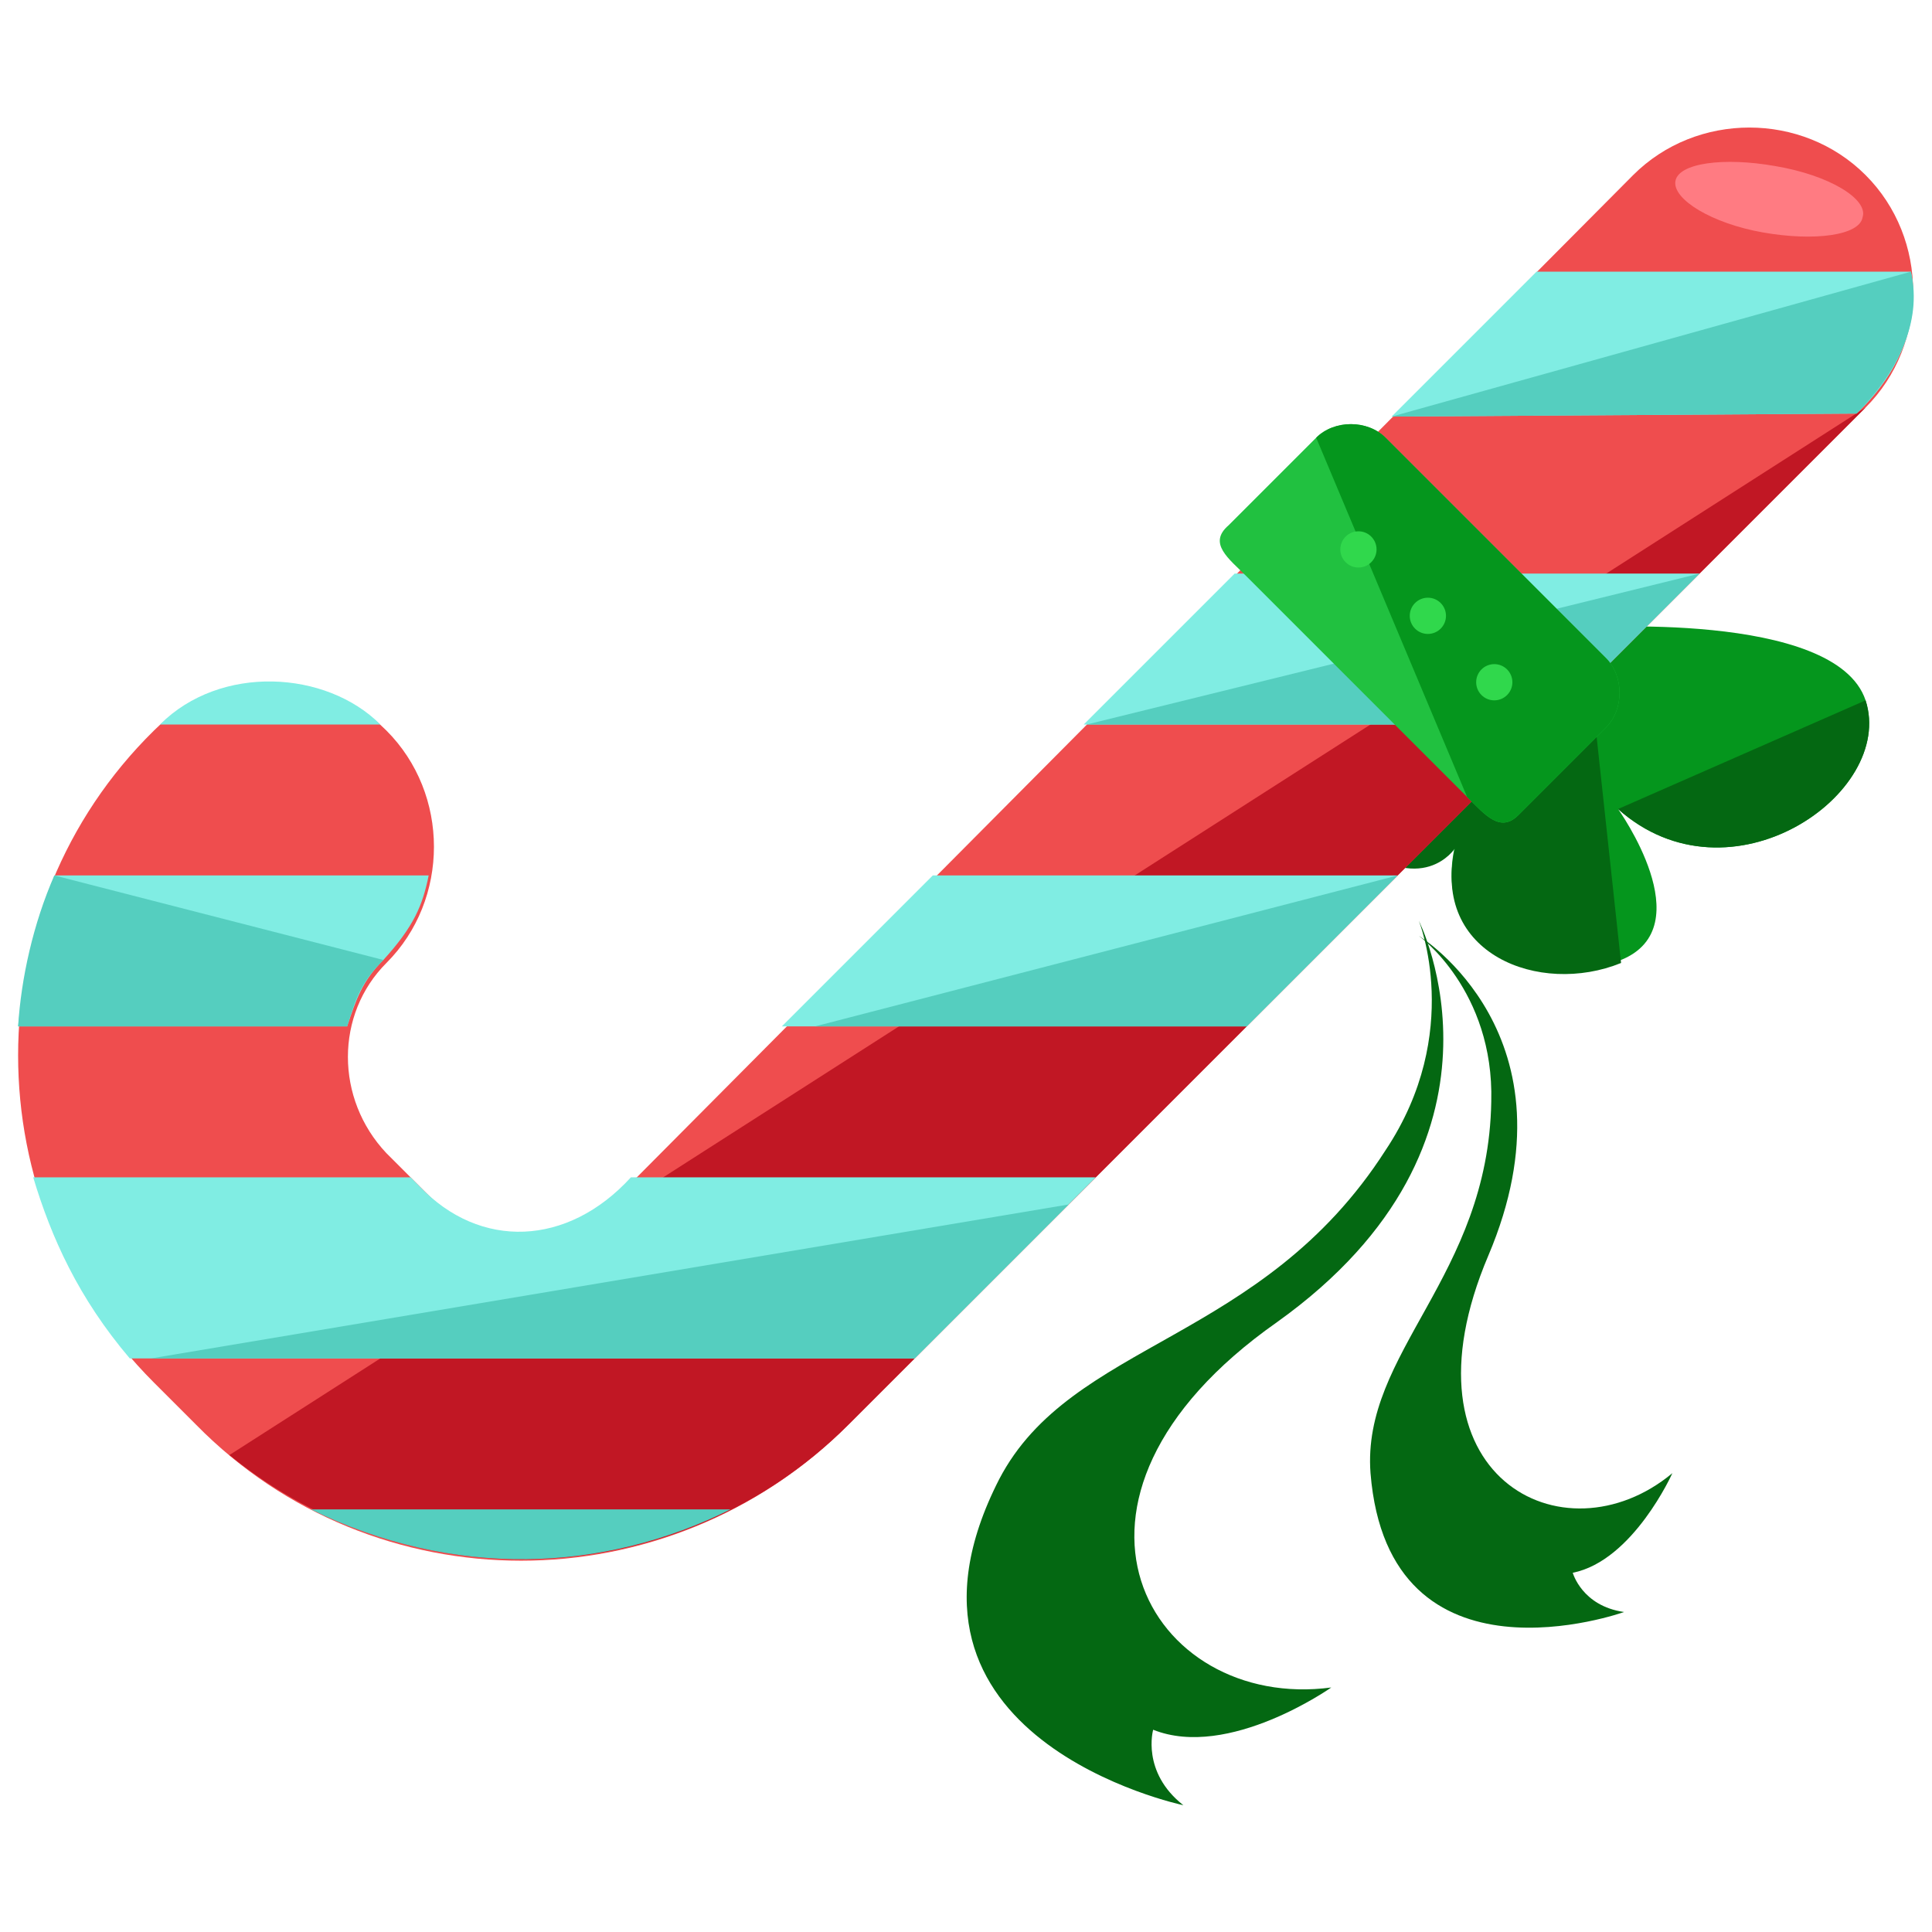 <?xml version="1.0" encoding="utf-8"?>
<!-- Generator: Adobe Illustrator 16.0.0, SVG Export Plug-In . SVG Version: 6.00 Build 0)  -->
<!DOCTYPE svg PUBLIC "-//W3C//DTD SVG 1.1//EN" "http://www.w3.org/Graphics/SVG/1.1/DTD/svg11.dtd">
<svg version="1.1" id="Layer_1" xmlns="http://www.w3.org/2000/svg" xmlns:xlink="http://www.w3.org/1999/xlink" x="0px" y="0px"
	 width="64px" height="64px" viewBox="0 0 64 64" enable-background="new 0 0 64 64" xml:space="preserve">
<g>
	<path fill="#05961D" d="M52.4,20.8c0,0,8.4-0.6,9.4,2.4c1,3.1-4.5,6.9-8.2,3.6c0,0,2.8,3.9,0.1,5c-2.7,1.1-6.3-0.3-5.5-3.8
		c0,0-1.1,1.7-3.5-0.3c-2.5-2,3.9-8.1,3.9-8.1L52.4,20.8z"/>
	<path fill="#046812" d="M53.7,31.9c-2.7,1.1-6.3-0.3-5.5-3.8c0,0-1.1,1.7-3.5-0.3c-2.5-2,3.9-8.1,3.9-8.1l3.9,1.1"/>
	<path fill="#046812" d="M61.8,23.2c1,3.1-4.5,6.9-8.2,3.6"/>
	<g>
		<path fill="#EF4D4E" d="M6.5,47.2l-1.4-1.4c-6-6-6-15.7,0-21.6c2.1-2.1,5.6-2.1,7.7,0c2.1,2.1,2.1,5.6,0,7.7
			c-1.7,1.7-1.7,4.5,0,6.3l1.4,1.4c1.7,1.7,4.5,1.7,6.3,0L54.1,5.8c2.1-2.1,5.6-2.1,7.7,0c2.1,2.1,2.1,5.6,0,7.7L28.1,47.2
			C22.1,53.2,12.4,53.2,6.5,47.2z"/>
	</g>
	<g>
		<path fill="#C11724" d="M61.8,13.5L28.1,47.2c-5.6,5.6-14.5,5.9-20.5,1"/>
		<line fill="#EF4D4E" x1="12.7" y1="38.1" x2="14.1" y2="39.5"/>
	</g>
	<g>
		<path fill="#80EDE3" d="M46.1,13.8l15.4-0.1l0,0c1.6-1.5,2.1-3.3,1.8-4.7H50.9L46.1,13.8z"/>
		<path fill="#55CEBF" d="M46.1,13.8l15.4-0.1l0,0c1.3-1.3,2.2-3,1.8-4.7"/>
		<g>
			<polygon fill="#80EDE3" points="56.3,19 40.9,19 35.9,24 51.3,24 			"/>
			<polyline fill="#55CEBF" points="36,24 51.3,24 56.3,19 			"/>
			<path fill="#80EDE3" d="M12.6,24c-1.8-1.8-5.3-2-7.3,0H12.6z"/>
		</g>
		<g>
			<polygon fill="#80EDE3" points="46.3,29 30.9,29 25.9,34 41.3,34 			"/>
			<polyline fill="#55CEBF" points="27,34 41.3,34 46.3,29 			"/>
			<path fill="#80EDE3" d="M0.6,34h10.9c0.3-0.9,0.5-1.5,1.2-2.2c1-1.1,1.3-1.8,1.5-2.8H1.8C1.1,31,0.7,33,0.6,34z"/>
			<path fill="#55CEBF" d="M1.8,29c-0.7,1.6-1.1,3.4-1.2,5h10.9c0.3-1,0.5-1.5,1.2-2.2"/>
		</g>
		<path fill="#80EDE3" d="M4.3,45h26l6-6H20.9l0,0c-2.1,2.3-5,2.4-7,0.3L13.6,39H1.1C1.7,41,2.6,43,4.3,45z"/>
		<polyline fill="#55CEBF" points="5,45 30.3,45 35.4,39.9 		"/>
		<path fill="#55CEBF" d="M24.2,50H10.3C15,52.3,20,52.1,24.2,50z"/>
	</g>
	<path fill="#21C140" d="M50.3,27c-0.6,0.6-1.1,0-1.7-0.6l-7.3-7.3c-0.6-0.6-1.3-1.1-0.6-1.7l2.9-2.9c0.6-0.6,1.7-0.6,2.3,0l7.3,7.3
		c0.6,0.6,0.6,1.7,0,2.3L50.3,27z"/>
	<path fill="#05961D" d="M43.6,14.5c0.6-0.6,1.7-0.6,2.3,0l7.3,7.3c0.6,0.6,0.6,1.7,0,2.3L50.3,27c-0.6,0.6-1.1,0-1.7-0.6"/>
	<path fill="#FF7B82" d="M61.7,7.2c-0.1,0.6-1.6,0.8-3.3,0.5c-1.7-0.3-3-1.1-2.9-1.7c0.1-0.6,1.6-0.8,3.3-0.5
		C60.6,5.8,61.9,6.6,61.7,7.2z"/>
	<g>
		<circle fill="#30D84C" cx="45" cy="18.2" r="0.6"/>
		<circle fill="#30D84C" cx="47.3" cy="20.4" r="0.6"/>
		<circle fill="#30D84C" cx="49.5" cy="22.6" r="0.6"/>
	</g>
	<path fill="#046812" d="M47,30.5c0,0,3.7,7.3-4.7,13.3c-8.4,5.9-4.2,12.9,1.8,12.1c0,0-3.4,2.4-5.9,1.4c0,0-0.4,1.4,1,2.5
		c0,0-10.5-2.2-6.1-10.8c2.4-4.6,8.7-4.5,12.8-10.9C48.5,34.2,47,30.5,47,30.5z"/>
	<path fill="#046812" d="M47,31c0,0,5.4,3.3,2.3,10.6c-3.1,7.3,2.5,10.2,6.1,7.2c0,0-1.3,2.9-3.3,3.3c0,0,0.3,1.1,1.7,1.3
		c0,0-7.8,2.8-8.4-4.6c-0.3-4,3.9-6.5,4-12.3C49.5,32.8,47,31,47,31z"/>
</g>
</svg>
